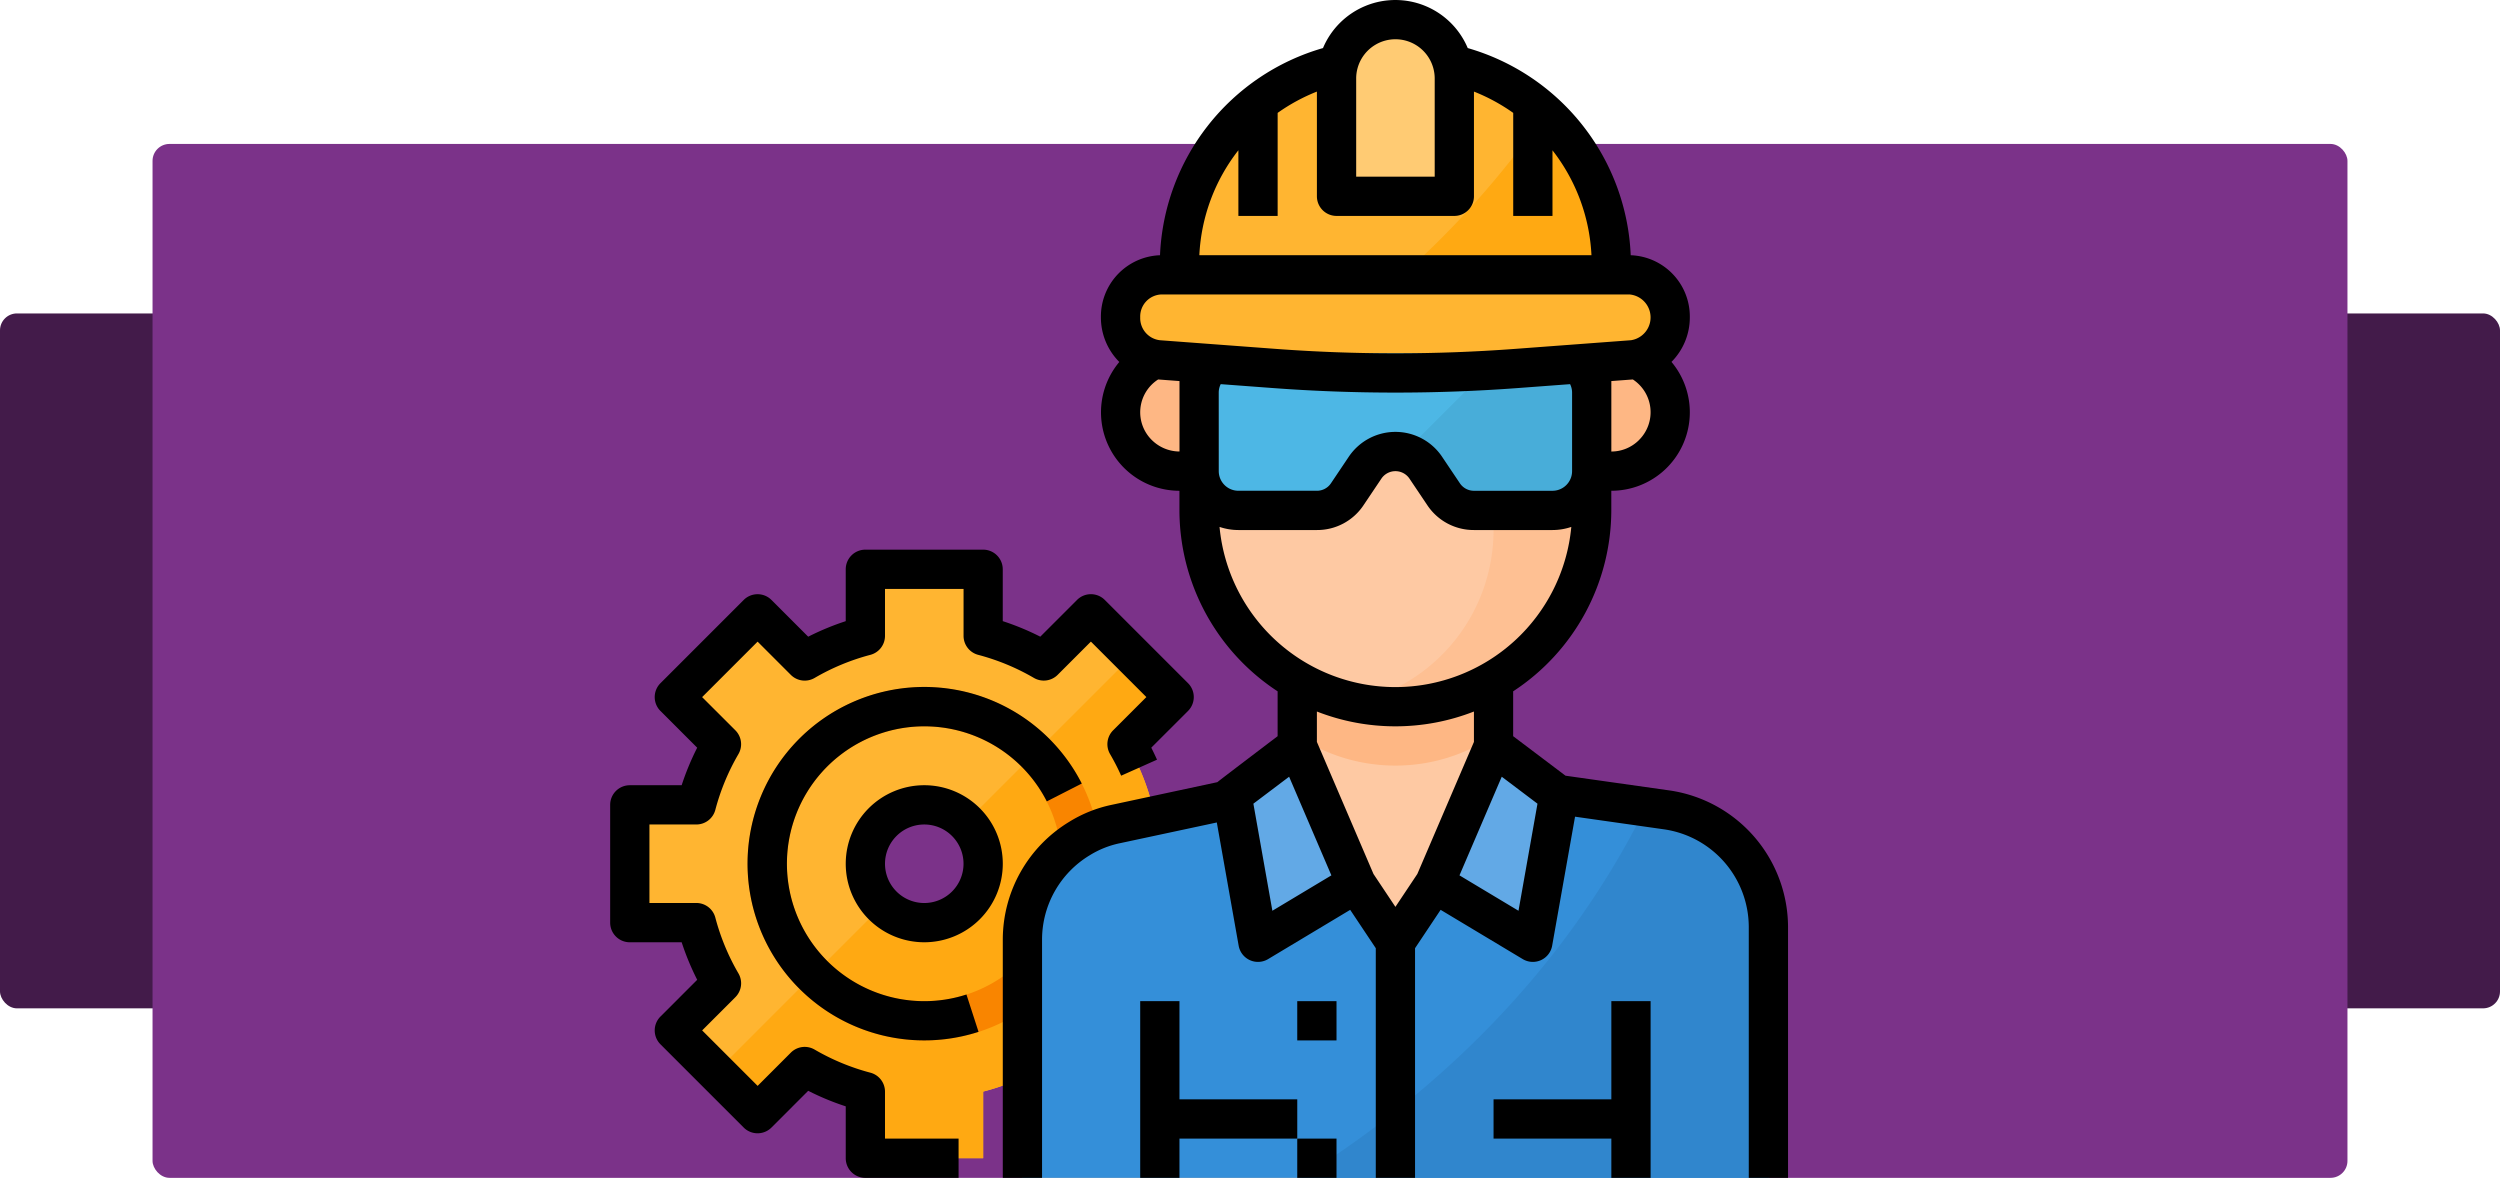 <svg xmlns="http://www.w3.org/2000/svg" width="295" height="138.985" viewBox="0 0 295 138.985">
  <g id="Grupo_1210676" data-name="Grupo 1210676" transform="translate(-1125 -282.015)">
    <g id="Grupo_1210513" data-name="Grupo 1210513" transform="translate(-104.909 9.209)">
      <rect id="Rectángulo_419516" data-name="Rectángulo 419516" width="295" height="82" rx="2" transform="translate(1229.909 309.791)" fill="#431b4a"/>
      <rect id="Rectángulo_419517" data-name="Rectángulo 419517" width="259" height="122" rx="2" transform="translate(1247.909 289.791)" fill="#7b3289"/>
    </g>
    <g id="Filled_outline" data-name="Filled outline" transform="translate(1181 266.012)">
      <path id="Trazado_1054372" data-name="Trazado 1054372" d="M93.493,289.7V275.8h-7.86a27.587,27.587,0,0,0-2.96-7.149l5.557-5.557L78.4,253.263l-5.557,5.557a27.589,27.589,0,0,0-7.149-2.96V248H51.8v7.86a27.589,27.589,0,0,0-7.149,2.96l-5.557-5.557-9.828,9.828,5.557,5.557a27.588,27.588,0,0,0-2.96,7.149H24v13.9h7.86a27.587,27.587,0,0,0,2.96,7.149L29.263,302.4l9.828,9.828,5.557-5.557a27.6,27.6,0,0,0,7.149,2.96v7.86H65.7v-7.86a27.6,27.6,0,0,0,7.149-2.96L78.4,312.23,88.23,302.4l-5.557-5.557a27.588,27.588,0,0,0,2.96-7.149Zm-34.746,0a6.949,6.949,0,1,1,6.949-6.949A6.949,6.949,0,0,1,58.746,289.7Z" transform="translate(-5.684 -164.821)" fill="#ffb531"/>
      <path id="Trazado_1054373" data-name="Trazado 1054373" d="M107.643,293.618l5.557-5.557-4.914-4.914L88.631,302.8A6.949,6.949,0,1,1,78.8,312.63L59.147,332.286l4.914,4.914,5.557-5.557a27.6,27.6,0,0,0,7.149,2.96v7.86h13.9V334.6a27.6,27.6,0,0,0,7.149-2.96l5.557,5.557,9.828-9.828-5.557-5.557a27.587,27.587,0,0,0,2.96-7.149h7.86v-13.9H110.6A27.589,27.589,0,0,0,107.643,293.618Z" transform="translate(-30.654 -189.792)" fill="#ffa912"/>
      <path id="Trazado_1054374" data-name="Trazado 1054374" d="M92.848,337.7A20.848,20.848,0,1,1,113.7,316.848,20.848,20.848,0,0,1,92.848,337.7Zm0-37.063a16.215,16.215,0,1,0,16.215,16.215,16.215,16.215,0,0,0-16.215-16.215Z" transform="translate(-39.785 -198.923)" fill="#f98500"/>
      <path id="Trazado_1054375" data-name="Trazado 1054375" d="M272.024,336.86V307.218a13.9,13.9,0,0,0-11.933-13.759l-20.5-2.928V272H216.43v18.531l-21.444,4.595A13.9,13.9,0,0,0,184,308.715V336.86" transform="translate(-119.355 -181.872)" fill="#fec9a3"/>
      <path id="Trazado_1054376" data-name="Trazado 1054376" d="M272.024,352.687v29.642H184V354.184A13.9,13.9,0,0,1,194.985,340.6L216.43,336l6.949,11.582,4.633,6.949,4.633-6.949L239.594,336l17.981,2.568,2.516.359A13.9,13.9,0,0,1,272.024,352.687Z" transform="translate(-119.355 -227.341)" fill="#348fd9"/>
      <path id="Trazado_1054377" data-name="Trazado 1054377" d="M352.639,358.989V388.63H297.47c14.226-8.9,30.319-22.82,40.72-43.76l2.516.359A13.9,13.9,0,0,1,352.639,358.989Z" transform="translate(-199.969 -233.642)" fill="#3086cd"/>
      <g id="Grupo_1210675" data-name="Grupo 1210675" transform="translate(76.227 57.698)">
        <path id="Trazado_1054378" data-name="Trazado 1054378" d="M319.164,284.7V272H296v12.7a20.837,20.837,0,0,0,23.164,0Z" transform="translate(-275.152 -239.57)" fill="#feb784"/>
        <path id="Trazado_1054379" data-name="Trazado 1054379" d="M416,160h2.316a6.949,6.949,0,1,1,0,13.9H416Z" transform="translate(-360.406 -160)" fill="#feb784"/>
        <path id="Trazado_1054380" data-name="Trazado 1054380" d="M233.266,160h-2.316a6.949,6.949,0,0,0,0,13.9h2.316Z" transform="translate(-224 -160)" fill="#feb784"/>
      </g>
      <path id="Trazado_1054381" data-name="Trazado 1054381" d="M302.329,95.171v20.848a23.164,23.164,0,1,1-46.329,0V95.171A23.129,23.129,0,0,1,279.161,72.01h.006a23.16,23.16,0,0,1,23.161,23.163Z" transform="translate(-170.507 -39.79)" fill="#fec9a3"/>
      <path id="Trazado_1054382" data-name="Trazado 1054382" d="M347.5,95.171v20.848a23.178,23.178,0,0,1-27.916,22.675,20.858,20.858,0,0,0,16.334-20.359V92.855A20.862,20.862,0,0,0,319.58,72.5a23.345,23.345,0,0,1,4.752-.486h.006A23.161,23.161,0,0,1,347.5,95.173Z" transform="translate(-215.677 -39.79)" fill="#fec093"/>
      <path id="Trazado_1054383" data-name="Trazado 1054383" d="M274.773,343.164l11.582-6.949L279.406,320l-6.763,6.082Z" transform="translate(-182.331 -215.974)" fill="#62a9e6"/>
      <path id="Trazado_1054384" data-name="Trazado 1054384" d="M363.582,343.164,352,336.215,358.949,320l6.834,5.61Z" transform="translate(-238.71 -215.974)" fill="#62a9e6"/>
      <path id="Trazado_1054385" data-name="Trazado 1054385" d="M298.961,64.294V72.43H248V64.294A24.294,24.294,0,0,1,272.294,40h2.374a24.286,24.286,0,0,1,16.5,6.47q.432.4.841.818A24.2,24.2,0,0,1,298.961,64.294Z" transform="translate(-164.823 -17.049)" fill="#ffb531"/>
      <path id="Trazado_1054386" data-name="Trazado 1054386" d="M342.412,80.172v8.136H309.16A108.425,108.425,0,0,0,334.623,62.35,24.215,24.215,0,0,1,342.412,80.172Z" transform="translate(-208.274 -32.927)" fill="#ffa912"/>
      <path id="Trazado_1054387" data-name="Trazado 1054387" d="M284.4,137.584l-27.974,2-27.974-2A4.8,4.8,0,0,1,228.8,128h55.264a4.8,4.8,0,0,1,.342,9.584Z" transform="translate(-147.773 -79.568)" fill="#ffb531"/>
      <path id="Trazado_1054388" data-name="Trazado 1054388" d="M325.9,44.848H312v-13.9a6.949,6.949,0,0,1,13.9,0Z" transform="translate(-210.292 -5.682)" fill="#ffcb73"/>
      <path id="Trazado_1054389" data-name="Trazado 1054389" d="M297.7,178.531H288.43a4.329,4.329,0,0,1-3.6-1.927l-2.063-3.095a4.329,4.329,0,0,0-7.2,0L273.5,176.6a4.329,4.329,0,0,1-3.6,1.927h-9.266A4.633,4.633,0,0,1,256,173.9v-9.266A4.633,4.633,0,0,1,260.633,160H297.7a4.633,4.633,0,0,1,4.633,4.633V173.9a4.633,4.633,0,0,1-4.633,4.633Z" transform="translate(-170.507 -102.302)" fill="#4db7e5"/>
      <path id="Trazado_1054390" data-name="Trazado 1054390" d="M357.059,160h-5.791l-11.71,11.71a4.326,4.326,0,0,1,2.571,1.8l2.063,3.094a4.328,4.328,0,0,0,3.6,1.928h9.266a4.633,4.633,0,0,0,4.633-4.633v-9.266A4.633,4.633,0,0,0,357.059,160Z" transform="translate(-229.87 -102.302)" fill="#48add9"/>
      <path id="Trazado_1054391" data-name="Trazado 1054391" d="M48.43,303.957a2.316,2.316,0,0,0-1.726-2.24,26.44,26.44,0,0,1-6.581-2.727,2.316,2.316,0,0,0-2.805.363L33.4,303.275l-6.546-6.546,3.921-3.921A2.316,2.316,0,0,0,31.135,290a26.423,26.423,0,0,1-2.726-6.581,2.316,2.316,0,0,0-2.24-1.726H20.633V272.43h5.536a2.316,2.316,0,0,0,2.24-1.726,26.424,26.424,0,0,1,2.726-6.581,2.316,2.316,0,0,0-.363-2.805L26.851,257.4l6.546-6.546,3.921,3.922a2.316,2.316,0,0,0,2.805.363,26.439,26.439,0,0,1,6.581-2.726,2.316,2.316,0,0,0,1.726-2.24v-5.536H57.7v5.536a2.316,2.316,0,0,0,1.726,2.24A26.439,26.439,0,0,1,66,255.135a2.316,2.316,0,0,0,2.805-.363l3.921-3.922,6.546,6.546-3.921,3.921a2.316,2.316,0,0,0-.363,2.805,26.462,26.462,0,0,1,1.308,2.55l4.231-1.888q-.319-.714-.676-1.417l4.336-4.335a2.316,2.316,0,0,0,0-3.276l-9.822-9.822a2.316,2.316,0,0,0-3.276,0l-4.335,4.335a31.015,31.015,0,0,0-4.429-1.834v-6.122A2.316,2.316,0,0,0,60.012,240h-13.9a2.316,2.316,0,0,0-2.316,2.316v6.122a31.011,31.011,0,0,0-4.428,1.834l-4.335-4.336a2.316,2.316,0,0,0-3.276,0l-9.823,9.823a2.316,2.316,0,0,0,0,3.276l4.335,4.335a31.076,31.076,0,0,0-1.833,4.428H18.316A2.316,2.316,0,0,0,16,270.114v13.9a2.316,2.316,0,0,0,2.316,2.316h6.121a31.079,31.079,0,0,0,1.834,4.428l-4.336,4.335a2.316,2.316,0,0,0,0,3.276l9.822,9.822a2.316,2.316,0,0,0,3.276,0l4.335-4.335a31.013,31.013,0,0,0,4.429,1.834v6.122a2.316,2.316,0,0,0,2.316,2.316h11v-4.633H48.43Z" transform="translate(0 -159.138)"/>
      <path id="Trazado_1054392" data-name="Trazado 1054392" d="M121.266,336a9.266,9.266,0,1,0,9.266,9.266A9.266,9.266,0,0,0,121.266,336Zm0,13.9a4.633,4.633,0,1,1,4.633-4.633A4.633,4.633,0,0,1,121.266,349.9Z" transform="translate(-68.203 -227.341)"/>
      <path id="Trazado_1054393" data-name="Trazado 1054393" d="M92.832,333.03a16.215,16.215,0,1,1,14.46-23.573l4.126-2.106a20.853,20.853,0,1,0-12.181,29.3l-1.427-4.407A16.139,16.139,0,0,1,92.832,333.03Z" transform="translate(-39.769 -198.89)"/>
      <path id="Trazado_1054394" data-name="Trazado 1054394" d="M254.736,109.284,242.4,107.535l-6.177-4.662V97.579a25.575,25.575,0,0,0,11.582-21.35V73.913a9.257,9.257,0,0,0,7.1-15.206,7.439,7.439,0,0,0,2.165-5.255,7.24,7.24,0,0,0-6.975-7.332,26.618,26.618,0,0,0-19.231-24.445,9.266,9.266,0,0,0-17.08,0,26.618,26.618,0,0,0-19.231,24.445,7.24,7.24,0,0,0-6.975,7.333,7.438,7.438,0,0,0,2.172,5.262,9.256,9.256,0,0,0,7.094,15.2v2.316A25.575,25.575,0,0,0,208.43,97.58v5.293s-7.012,5.316-7.109,5.425l-12.5,2.681a15.508,15.508,0,0,0-4.983,2A16.276,16.276,0,0,0,176,126.843v28.145h4.633V126.843a11.63,11.63,0,0,1,5.619-9.913,10.956,10.956,0,0,1,3.529-1.419l10.617-2.272.856-.186,2.579,14.542a2.316,2.316,0,0,0,3.473,1.582l9.688-5.813,3.019,4.527v27.1h4.633v-27.1l3.019-4.528,9.688,5.813a2.316,2.316,0,0,0,3.473-1.582l2.7-15.222,10.553,1.5a11.667,11.667,0,0,1,9.947,11.466v29.65h4.633v-29.65A16.327,16.327,0,0,0,254.736,109.284Zm-29.82,9.849-2.587,3.881-2.587-3.88-6.678-15.584V99.962a25.435,25.435,0,0,0,18.531,0v3.589Zm-23.435-56.8a2.25,2.25,0,0,1,.235-1l6.135.458c4.8.359,9.642.538,14.478.538s9.675-.179,14.478-.538l6.134-.458a2.25,2.25,0,0,1,.236,1V71.6a2.319,2.319,0,0,1-2.316,2.316h-9.266a2,2,0,0,1-1.667-.9l-2.068-3.08a6.631,6.631,0,0,0-11.042-.024l-2.1,3.127a1.984,1.984,0,0,1-1.653.874H203.8a2.319,2.319,0,0,1-2.316-2.316Zm49.6,5.588a4.6,4.6,0,0,1-3.272,1.361V60.968l2.538-.19a4.619,4.619,0,0,1,.734,7.141ZM217.7,25.268a4.633,4.633,0,0,1,9.266,0V36.85H217.7Zm-13.9,8.474v7.741h4.633V29.324a22.056,22.056,0,0,1,4.633-2.515V39.166a2.316,2.316,0,0,0,2.316,2.316h13.9a2.316,2.316,0,0,0,2.316-2.316V26.809a22.07,22.07,0,0,1,4.633,2.515V41.483h4.633V33.742a21.806,21.806,0,0,1,4.6,12.374H199.193a21.8,21.8,0,0,1,4.6-12.374Zm-9.1,17.007H249.96a2.721,2.721,0,0,1,.169,5.4L236.463,57.17a190.3,190.3,0,0,1-28.266,0L194.53,56.149a2.627,2.627,0,0,1-2.313-2.7,2.6,2.6,0,0,1,2.48-2.7Zm-1.121,17.171a4.6,4.6,0,0,1,.753-7.14l2.519.188V69.28a4.663,4.663,0,0,1-3.272-1.361Zm8,10.259a6.922,6.922,0,0,0,2.222.368h9.266a6.563,6.563,0,0,0,5.513-2.948l2.1-3.127a2,2,0,0,1,3.319.024l2.069,3.08a6.575,6.575,0,0,0,5.529,2.971h9.266a6.922,6.922,0,0,0,2.222-.367,20.845,20.845,0,0,1-41.508,0Zm6.232,45.294-2.241-12.635,4.216-3.182,4.988,11.64Zm29.042,0-6.964-4.177,4.988-11.64,4.216,3.182Z" transform="translate(-113.671)"/>
      <path id="Trazado_1054395" data-name="Trazado 1054395" d="M296,424h4.633v4.633H296Z" transform="translate(-198.925 -289.86)"/>
      <path id="Trazado_1054396" data-name="Trazado 1054396" d="M296,480h4.633v4.633H296Z" transform="translate(-198.925 -329.645)"/>
      <path id="Trazado_1054398" data-name="Trazado 1054398" d="M389.9,435.582H376v4.633h13.9v4.633h4.633V424H389.9Z" transform="translate(-255.761 -289.86)"/>
      <path id="Trazado_1054401" data-name="Trazado 1054401" d="M236.633,435.582V424H232v20.848h4.633v-4.633h13.9v-4.633Z" transform="translate(-153.456 -289.86)"/>
    </g>
  </g>
</svg>
